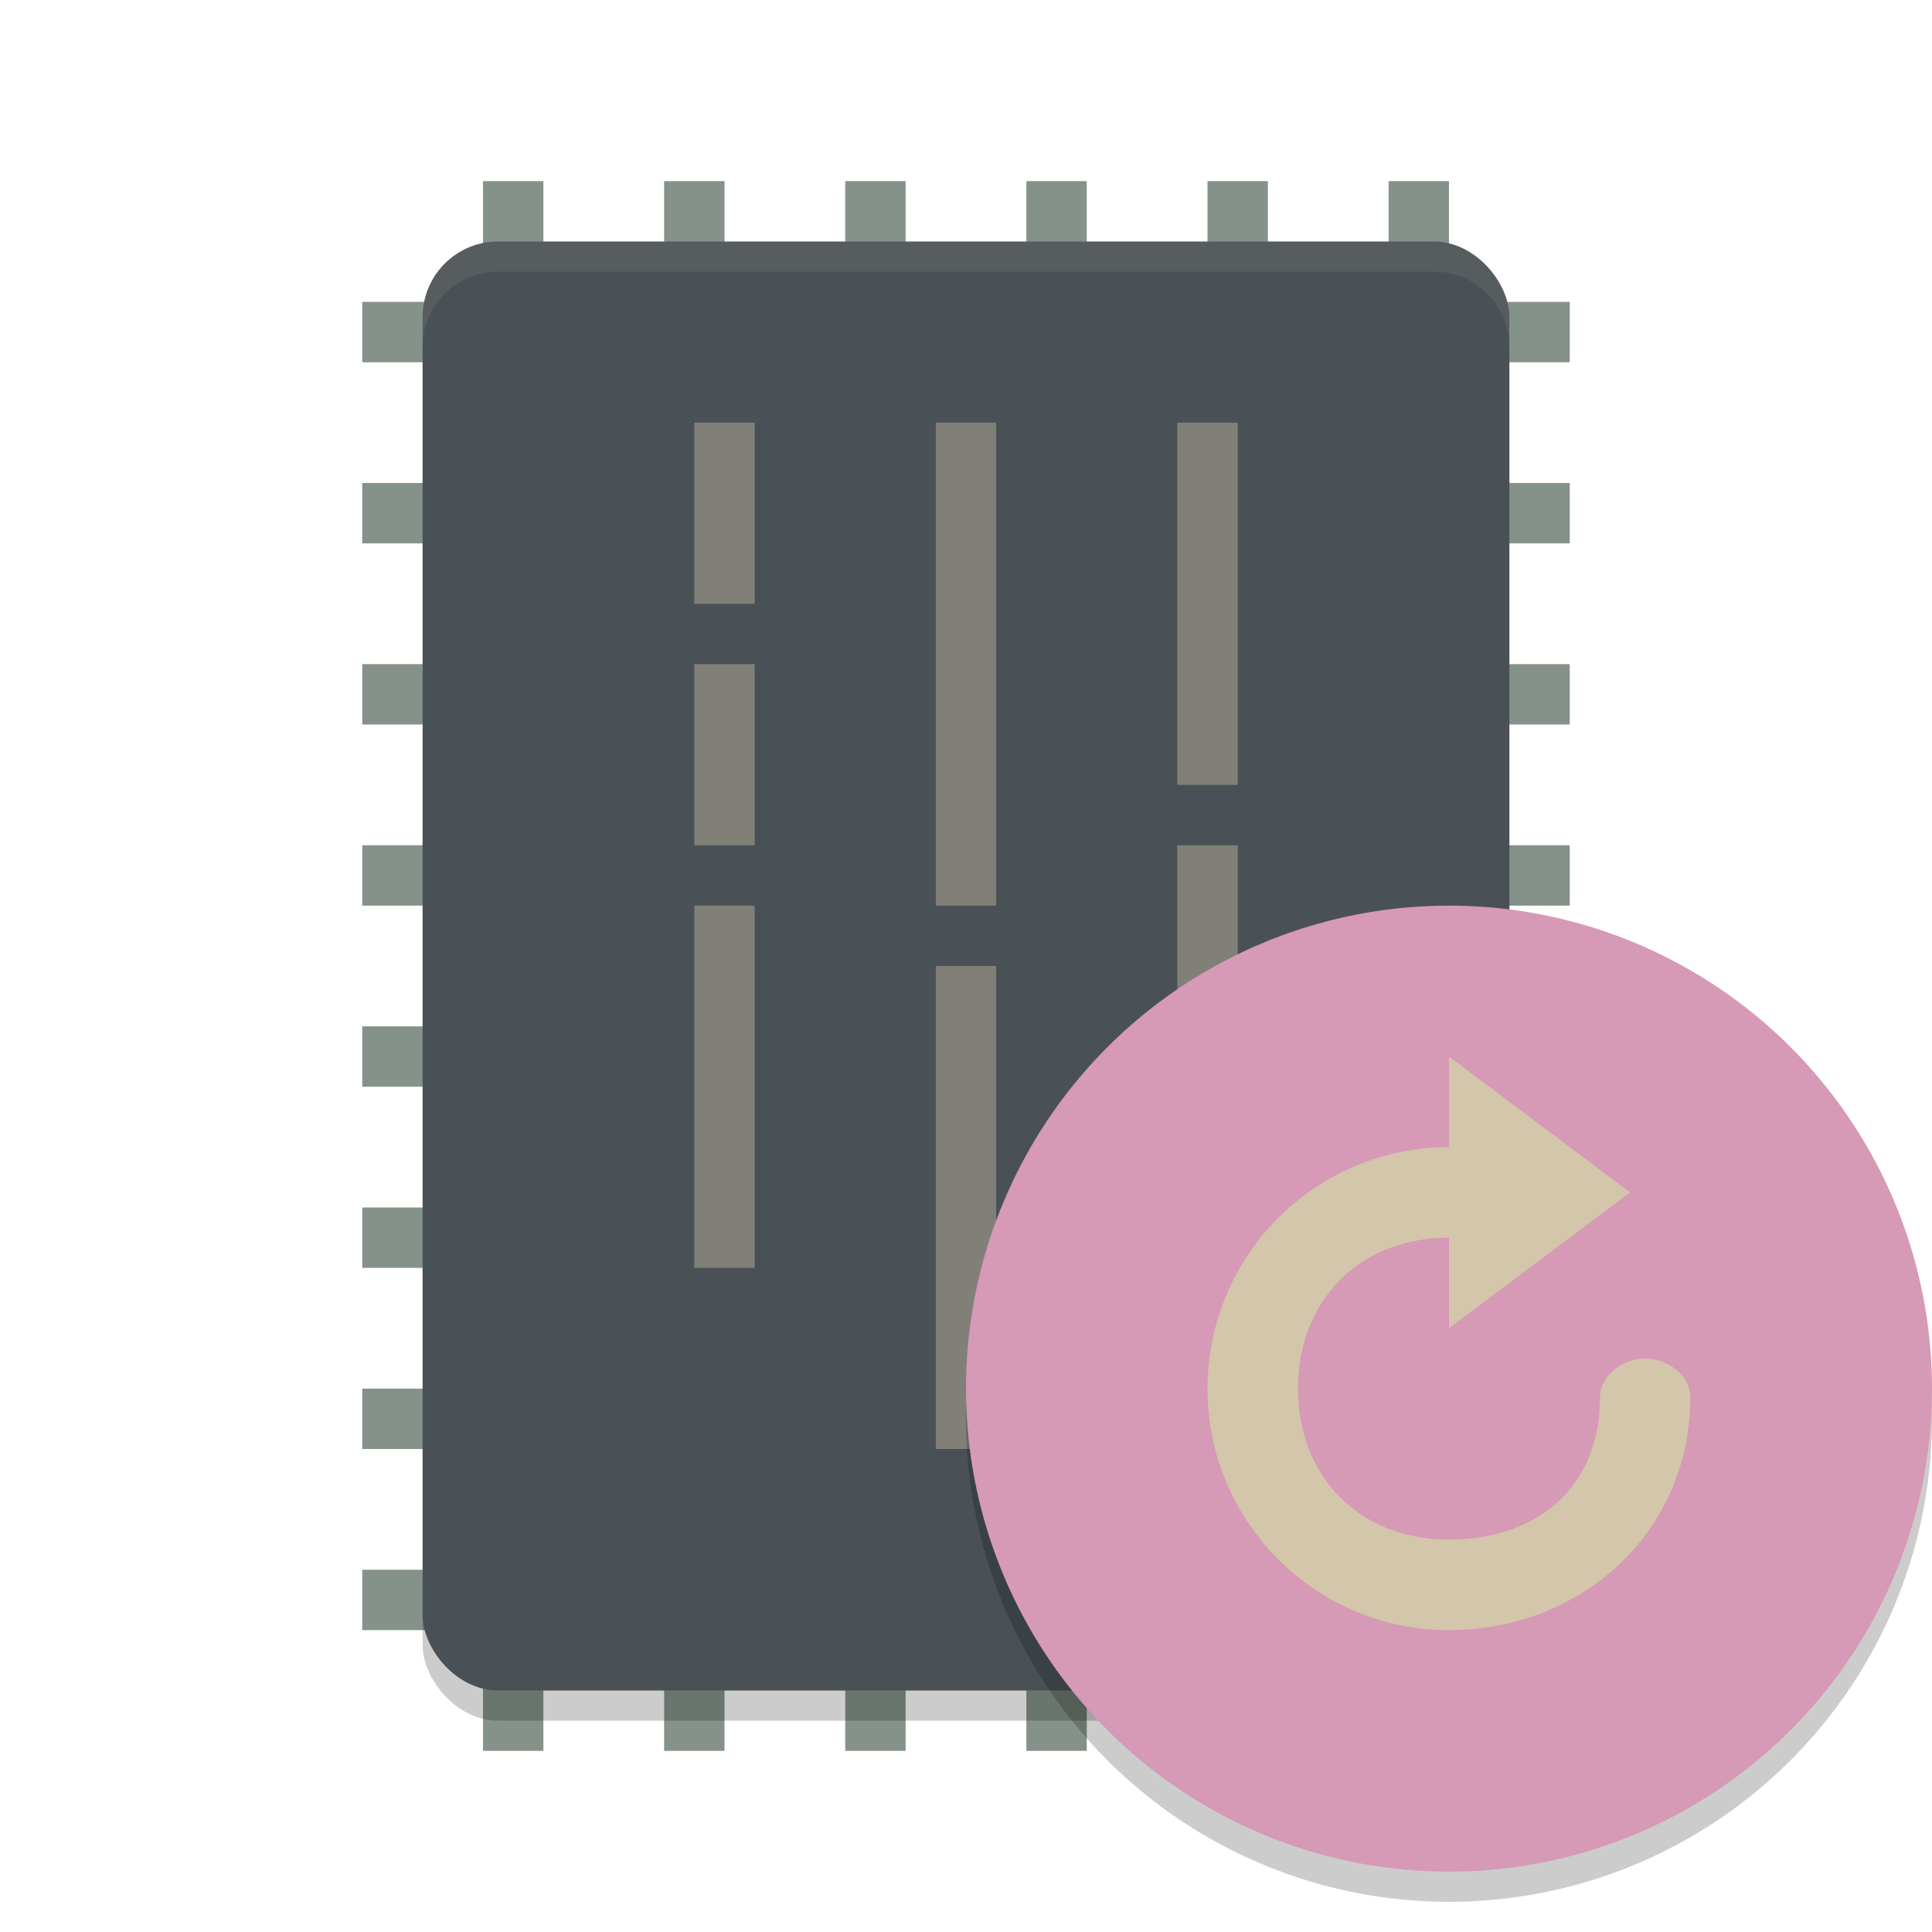 <svg xmlns="http://www.w3.org/2000/svg" width="64" height="64" version="1">
 <g style="fill:#859289">
  <rect width="2" height="52" x="-24" y="-58" transform="scale(-1)"/>
  <rect width="2" height="52" x="-18" y="-58" transform="scale(-1)"/>
  <rect width="2" height="52" x="-42" y="-58" transform="scale(-1)"/>
  <rect width="2" height="52" x="-36" y="-58" transform="scale(-1)"/>
  <rect width="2" height="52" x="-30" y="-58" transform="scale(-1)"/>
  <rect width="2" height="52" x="-48" y="-58" transform="scale(-1)"/>
  <rect width="2" height="40" x="-24" y="12" transform="rotate(-90)"/>
  <rect width="2" height="40" x="-18" y="12" transform="rotate(-90)"/>
  <rect width="2" height="40" x="-12" y="12" transform="rotate(-90)"/>
  <rect width="2" height="40" x="-42" y="12" transform="rotate(-90)"/>
  <rect width="2" height="40" x="-36" y="12" transform="rotate(-90)"/>
  <rect width="2" height="40" x="-30" y="12" transform="rotate(-90)"/>
  <rect width="2" height="40" x="-48" y="12" transform="rotate(-90)"/>
  <rect width="2" height="40" x="-54" y="12" transform="rotate(-90)"/>
 </g>
 <rect style="opacity:0.2" width="36" height="48" x="14" y="9" rx="2.5" ry="2.5"/>
 <rect style="fill:#495156" width="36" height="48" x="14" y="8" rx="2.5" ry="2.5"/>
 <g style="opacity:0.4;fill:#d3c6aa">
  <rect width="2" height="6" x="23" y="14"/>
  <rect width="2" height="6" x="23" y="22"/>
  <rect width="2" height="12" x="23" y="30"/>
  <rect width="2" height="16" x="31" y="14"/>
  <rect width="2" height="16" x="31" y="32"/>
  <rect width="2" height="12" x="39" y="14"/>
  <rect width="2" height="6" x="39" y="28"/>
  <rect width="2" height="14" x="39" y="36"/>
 </g>
 <circle style="opacity:0.2" cx="48" cy="47" r="16"/>
 <circle style="fill:#d699b6" cx="48" cy="46" r="16"/>
 <path style="fill:#d3c6aa" d="m 40,46 c 0,4.418 3.582,8 8,8 4.373,0 7.92,-3.211 7.992,-7.568 0.005,-0.044 0.008,-0.088 0.008,-0.133 C 56,45.563 55.236,45 54.5,45 53.764,45 53,45.563 53,46.3 53,49.245 50.946,51 48,51 45.055,51 43,48.946 43,46 c 0,-2.945 2.055,-5 5,-5 v 3 L 54,39.5 48.001,35 v 2.999 c -4.418,0 -8,3.582 -8,8 z"/>
 <path style="opacity:0.1;fill:#d3c6aa" d="M 16.5,8 C 15.115,8 14,9.115 14,10.5 V 11.5 C 14,10.115 15.115,9 16.5,9 H 47.5 C 48.885,9 50,10.115 50,11.5 V 10.5 C 50,9.115 48.885,8 47.5,8 Z"/>
</svg>
